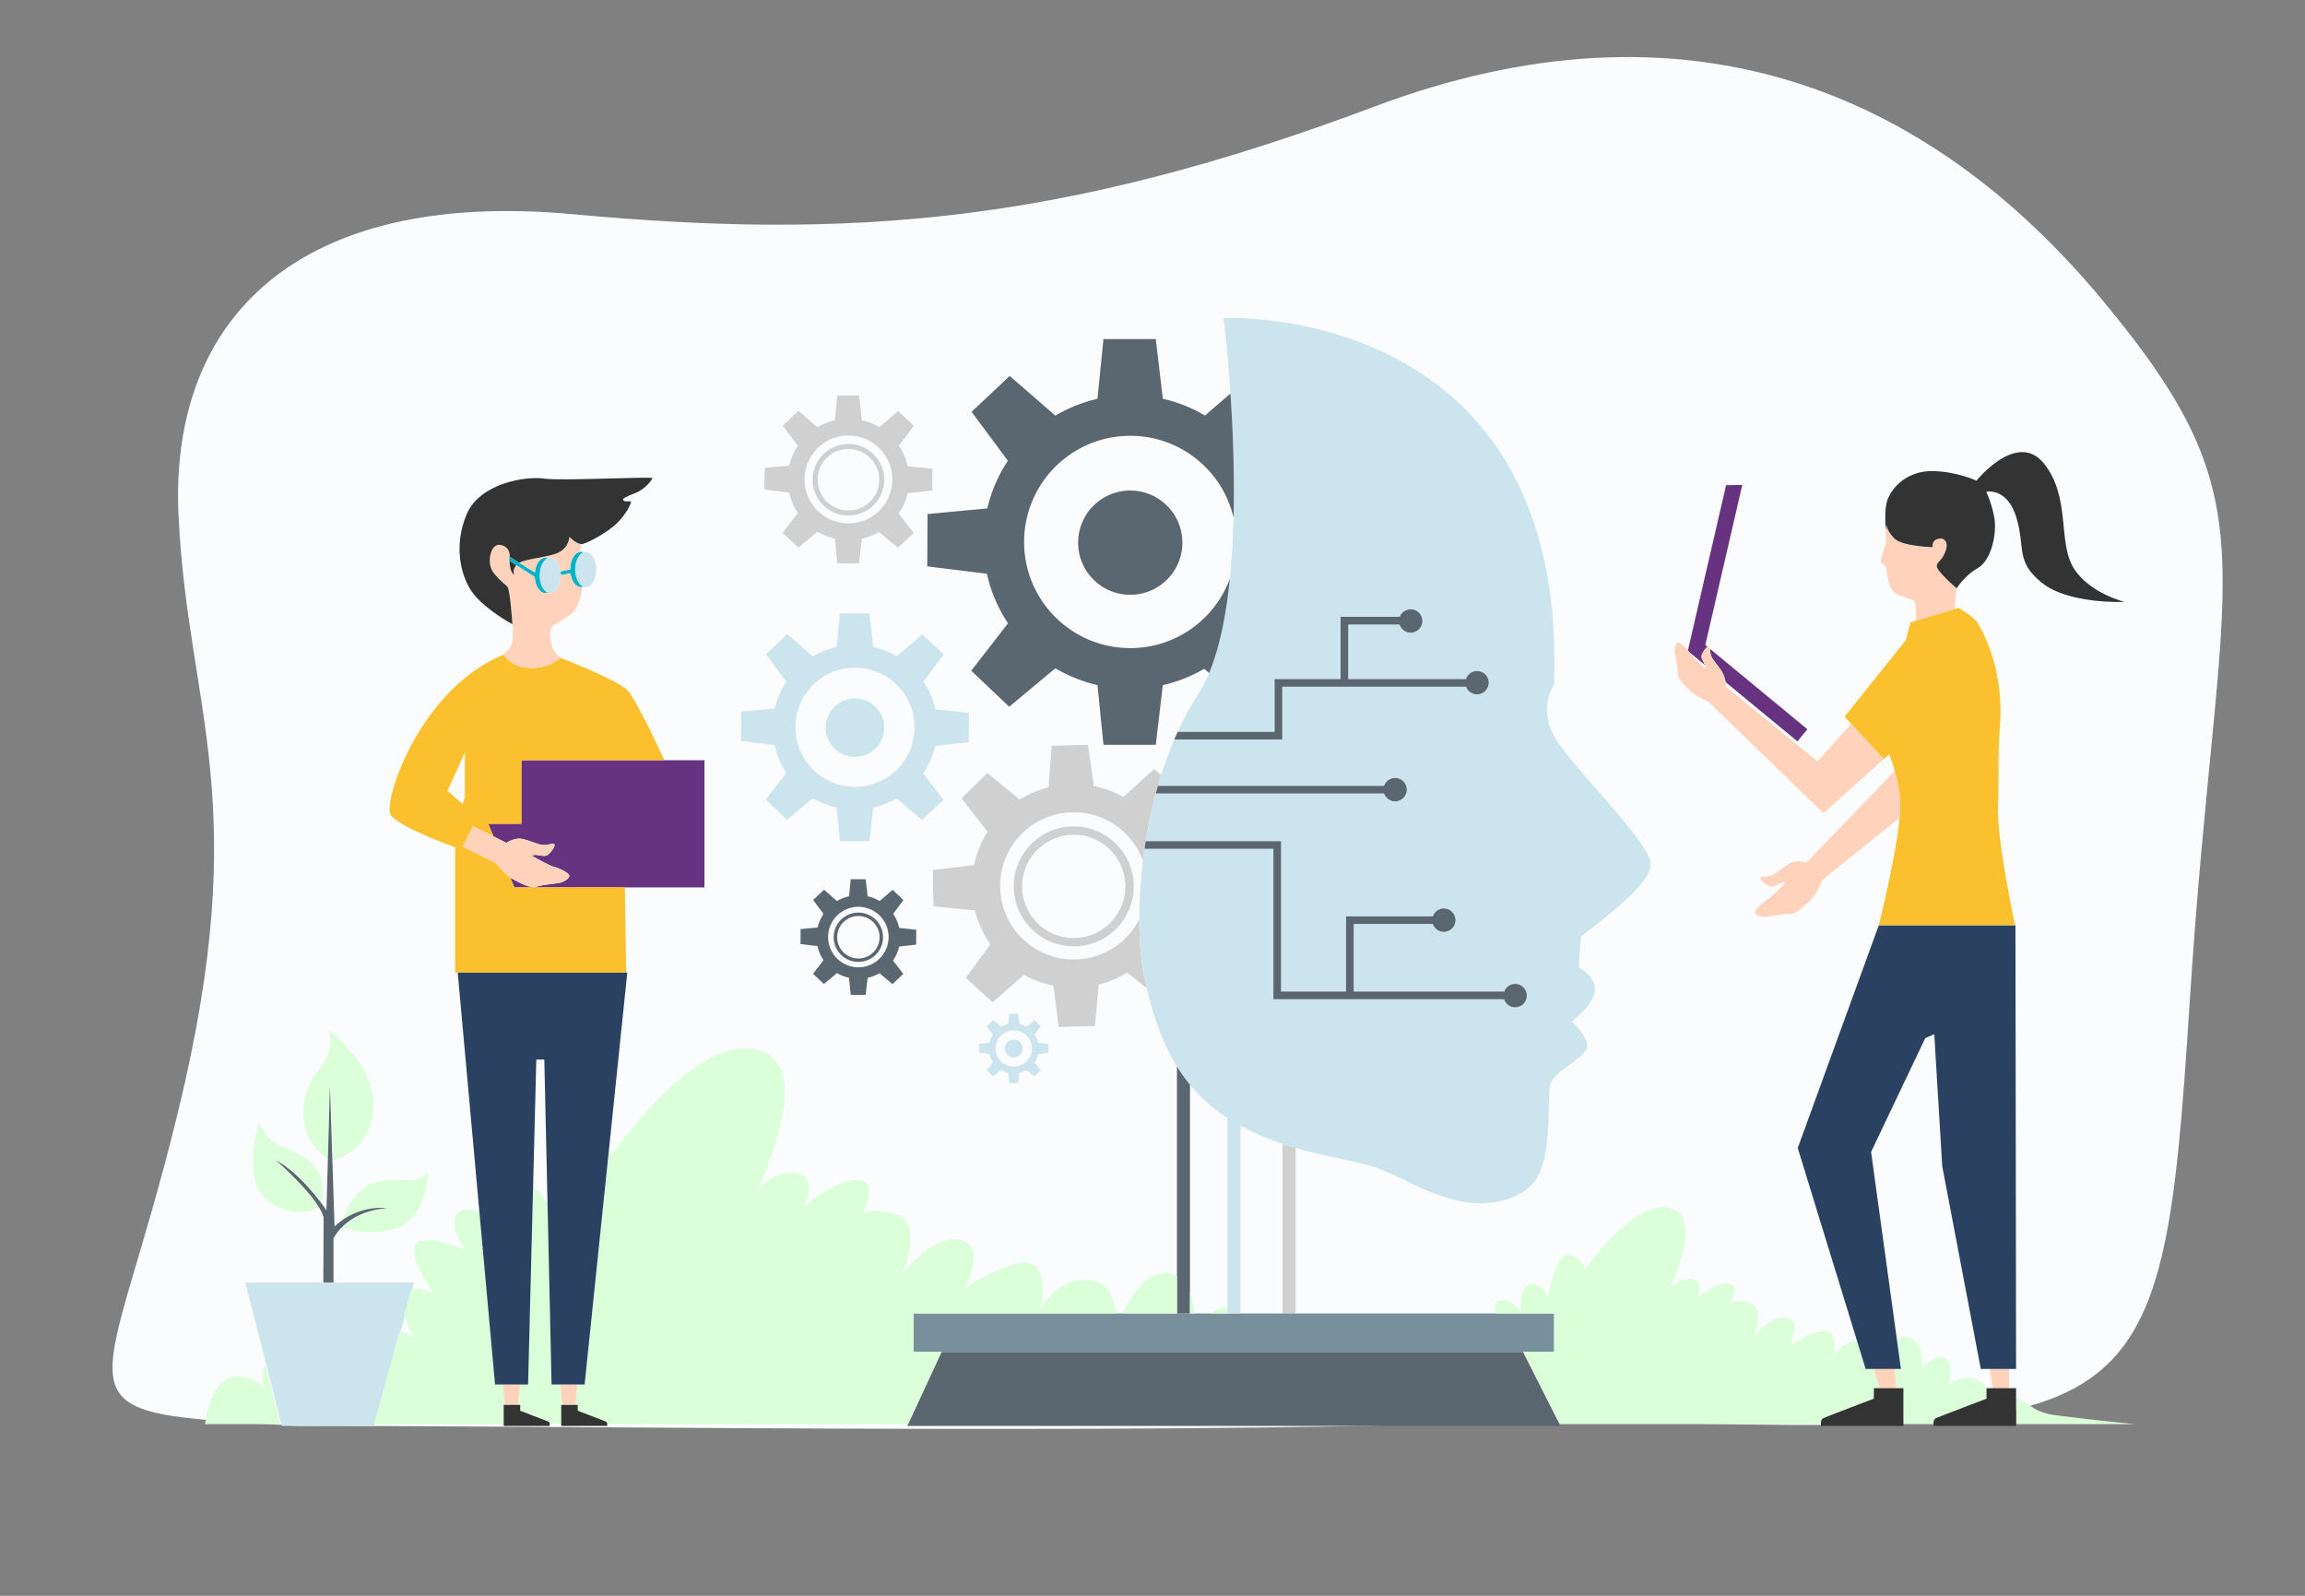 <svg xmlns="http://www.w3.org/2000/svg" width="780" height="540" fill="none" xmlns:v="https://vecta.io/nano"><rect width="100%" height="100%" fill="#808080" stroke="none"/><path d="M60.414 174.5C57.238 108.121 100.377 63.835 194 72.5s165.78 3.167 270.961-36.385 187.118-5.877 246.329 65.254 39.425 85.87 29.74 237.053S726.5 485.5 525.001 480.5c-113.032 5.336-320.001 2-424.001 2-87.435-5.067-66-2-40.586-106.929s3.176-134.693 0-201.071z" fill="#fbfcfd"/><path d="M198.196 186.729c1.966 0 3.561 2.678 3.561 5.981s-1.595 5.981-3.561 5.981-3.56-2.677-3.56-5.981 1.594-5.981 3.56-5.981zm-15.582 7.977c0 3.302 1.595 5.981 3.561 5.981s3.56-2.677 3.56-5.981-1.595-5.981-3.56-5.981-3.561 2.679-3.561 5.981z" fill="#cce4ee"/><path d="M196.53 186.729a2.24 2.24 0 0 1 .834.172c-1.563.631-2.727 2.989-2.727 5.808s1.164 5.177 2.727 5.808a2.2 2.2 0 0 1-.834.171c-1.706 0-3.129-2.016-3.476-4.707l-3.191.649-.256-1.265 3.364-.684c.008-3.288 1.598-5.952 3.559-5.952zm-24.479 2.869l8.914 5.645c.161 3.052 1.685 5.444 3.544 5.444a2.24 2.24 0 0 0 .833-.171c-1.563-.631-2.726-2.989-2.726-5.808s1.163-5.177 2.726-5.808a2.22 2.22 0 0 0-.833-.172c-1.769 0-3.233 2.17-3.51 5.012l-8.257-5.23-.691 1.088z" fill="#01b3c9"/><path d="M287.106 150.234c-6.688 0-12.11 5.422-12.11 12.11s5.422 12.109 12.11 12.109 12.11-5.422 12.11-12.109-5.422-12.11-12.11-12.11zm0 22.528c-5.754 0-10.42-4.666-10.42-10.42s4.666-10.42 10.42-10.42 10.42 4.666 10.42 10.42-4.666 10.42-10.42 10.42zm17.093-21.926l5.031-6.74-5.313-5.037-6.358 5.492c-1.807-1.069-3.789-1.867-5.896-2.344l-.986-8.354h-7.322l-.837 8.359a20.44 20.44 0 0 0-5.894 2.354l-6.396-5.557-5.328 5.022 5.082 6.849a20.43 20.43 0 0 0-2.882 6.667l-8.364.79-.039 7.321 8.348 1.03c.555 2.515 1.568 4.857 2.952 6.933l-5.144 6.642 5.312 5.036 6.463-5.382c1.805 1.072 3.787 1.873 5.893 2.353l.837 8.36h7.322l.986-8.354c2.065-.468 4.012-1.245 5.79-2.283l6.392 5.357 5.328-5.022-5.053-6.562a20.44 20.44 0 0 0 2.996-6.861l8.36-.942.04-7.321-8.355-.882c-.564-2.509-1.578-4.849-2.965-6.924zm-17.093 26.262c-8.205 0-14.855-6.651-14.855-14.856s6.65-14.855 14.855-14.855 14.856 6.65 14.856 14.855a14.86 14.86 0 0 1-14.856 14.856zm99.659 114.201c-3.546-9.797-13.041-16.689-24.029-16.417-13.748.34-24.619 11.76-24.28 25.509s11.761 24.619 25.509 24.28c9.464-.234 17.565-5.718 21.583-13.598-.008 7.978.622 14.714 1.623 19.333l.903 3.992-6.65-5.3c-2.936 1.814-6.166 3.198-9.607 4.068l-1.307 14.041-12.269.303-1.747-13.977a34.26 34.26 0 0 1-9.972-3.699l-10.608 9.289-9.111-8.222 8.346-11.343a34.27 34.27 0 0 1-5.233-11.495l-14.033-1.382-.237-12.271 13.986-1.672c.846-4.069 2.406-7.88 4.555-11.292l-8.8-11.269 8.721-8.636 10.948 9.048c2.98-1.872 6.27-3.296 9.78-4.19l1.054-14.045 12.27-.303 1.997 13.959c3.55.713 6.907 1.969 9.977 3.686l10.428-9.467 2.339 2.11c-3.056 9.716-5.018 19.641-6.136 28.96zm-23.912-11.649c-11.207.276-20.07 9.587-19.793 20.795s9.588 20.068 20.795 19.792 20.07-9.586 19.793-20.795-9.586-20.068-20.795-19.792zm.932 37.755a17.47 17.47 0 0 1-17.892-17.03 17.47 17.47 0 0 1 17.03-17.893 17.47 17.47 0 0 1 17.892 17.03 17.47 17.47 0 0 1-17.03 17.893zm74.625 71.045v56.019H434v-57.412c1.482.498 2.956.968 4.41 1.393z" fill="#d0d0d0"/><path d="M525.917 444.468H309.173v13.03h216.744v-13.03z" fill="#788f9c"/><path d="M176.432 257.254h61.958v43.026h-42.844-19.114-2.4l-1.354-3.301c2.275 1.423 7.156 3.83 8.57 3.198 1.687-.755 6.808-1.163 8.16-1.43s3.88-1.736 3.077-2.813-4.401-2.56-5.296-2.682-7.234-3.663-7.234-3.663.498-.384 1.626-.291 2.807.725 3.8-.033 2.67-2.867 2.221-3.529-1.693.296-3.671.208-4.625-1.559-7.303-2.068-5.258 1.365-5.258 1.365l-4.422-2.239-1.737-4.236h11.221v-21.512h0zm402.198-37.707c.075.58.069 1.416.443 2.407.622 1.649 2.599 3.48 3.769 5.606.593 1.075.921 2.308 1.1 3.267l24.286 20.048 3.386-4.102-32.984-27.226zm10.951-55.465l-5.483.101-12.918 55.912.44.562 5.324 4.394c-.023-.064-.029-.114-.059-.181-.39-.927-1.39-2.173-1.023-3.223.304-.869 1.259-2.377 1.967-2.761l-.763-.631 12.515-54.173z" fill="#673280"/><path d="M346.061 354.807a3.01 3.01 0 0 1-3.007 3.009 3.01 3.01 0 0 1-3.007-3.009 3.01 3.01 0 0 1 3.007-3.007 3.01 3.01 0 0 1 3.007 3.007zm-29.533-114.783l11.337 1.197-.054 9.933-11.342 1.277a27.75 27.75 0 0 1-4.065 9.309l6.855 8.904-7.23 6.813-8.673-7.27c-2.412 1.41-5.053 2.464-7.854 3.1l-1.338 11.334h-9.934l-1.135-11.345c-2.856-.651-5.547-1.737-7.994-3.193l-8.769 7.304-7.208-6.834 6.98-9.012a27.7 27.7 0 0 1-4.005-9.405l-11.326-1.399.053-9.934 11.349-1.074c.765-3.275 2.105-6.328 3.911-9.046l-6.895-9.294 7.229-6.813 8.678 7.54c2.449-1.456 5.14-2.542 7.997-3.194l1.135-11.344h9.934l1.338 11.334a27.7 27.7 0 0 1 7.999 3.181l8.627-7.451 7.208 6.834-6.826 9.144a27.76 27.76 0 0 1 4.018 9.404zm-7.054 6.075c0-11.131-9.023-20.154-20.155-20.154s-20.154 9.023-20.154 20.154 9.023 20.155 20.154 20.155 20.155-9.023 20.155-20.155zm-20.155-9.762a9.9 9.9 0 0 0-9.897 9.898 9.9 9.9 0 0 0 9.897 9.898 9.9 9.9 0 0 0 9.898-9.898 9.9 9.9 0 0 0-9.898-9.898zm269.288 55.704c-.861-7.744-26.961-32.697-32.564-42.735s-.133-17.782-.133-17.782c4.589-129.639-111.856-123.903-111.856-123.903s12.045 95.509-8.605 127.344c-2.613 4.029-4.898 8.301-6.921 12.708h32.794v-17.868h22.331v-21.067h20.027c.564-1.493 1.996-2.561 3.687-2.561 2.184 0 3.953 1.771 3.953 3.953s-1.769 3.953-3.953 3.953c-1.766 0-3.243-1.165-3.75-2.764h-17.382v18.484h39.833c.514-1.585 1.986-2.74 3.743-2.74 2.184 0 3.953 1.769 3.953 3.953a3.95 3.95 0 0 1-3.953 3.952c-1.698 0-3.136-1.078-3.694-2.583h-62.213v17.868h-36.535c-2.188 5.1-4.024 10.365-5.539 15.664h76.539c.537-1.545 1.991-2.662 3.72-2.662 2.183 0 3.952 1.769 3.952 3.952s-1.769 3.953-3.952 3.953c-1.729 0-3.182-1.117-3.72-2.662h-77.233c-1.445 5.414-2.593 10.84-3.439 16.139h45.798v50.892h22.003v-25.446h29.362c.537-1.546 1.992-2.663 3.719-2.663 2.183 0 3.952 1.769 3.952 3.953a3.95 3.95 0 0 1-3.952 3.952c-1.729 0-3.183-1.117-3.72-2.662h-26.78v22.865h50.944c.559-1.505 1.996-2.582 3.694-2.582 2.184 0 3.953 1.77 3.953 3.953s-1.769 3.952-3.953 3.952c-1.758 0-3.23-1.156-3.743-2.741h-78.06v-50.892h-43.605c-2.609 18.108-2.036 34.427-.139 43.184 3.664 16.906 9.476 35.809 28.171 47.891v66.171h4.41V380.91c18.553 10.147 38.208 10.9 47.936 14.953 10.326 4.301 12.906 6.883 24.093 10.038s24.953.574 29.254-9.178 2.294-25.813 3.729-30.115 12.045-8.891 12.333-12.333-5.162-8.605-5.162-8.605 7.17-5.45 7.744-10.326-5.45-8.03-5.45-8.03.574-9.465.861-10.326c.286-.854 24.379-17.203 23.518-24.947zm-160.881-42.607l.802-1.761h-.022l-.78 1.761zm-.363.821h.005l.057-.139-.062.139zM351.322 352.92l3.445.364-.016 3.019-3.447.388c-.239 1.026-.661 1.982-1.235 2.828l2.084 2.706-2.197 2.07-2.636-2.209a8.38 8.38 0 0 1-2.386.941l-.406 3.444h-3.019l-.344-3.447a8.45 8.45 0 0 1-2.43-.969l-2.664 2.219-2.191-2.076 2.121-2.739c-.57-.856-.987-1.821-1.217-2.857l-3.441-.426.016-3.018 3.449-.327c.232-.995.64-1.923 1.188-2.749l-2.095-2.823 2.197-2.071 2.637 2.291a8.48 8.48 0 0 1 2.43-.971l.344-3.446h3.019l.406 3.443a8.45 8.45 0 0 1 2.431.967l2.622-2.264 2.191 2.076-2.075 2.779a8.46 8.46 0 0 1 1.219 2.857zm-2.144 1.847c0-3.383-2.741-6.124-6.124-6.124s-6.124 2.741-6.124 6.124 2.742 6.124 6.124 6.124 6.124-2.741 6.124-6.124zm41.933-86.266h.024l.693-2.581-.717 2.581zM95.377 482.523h31.417l13.328-48.553H83l12.377 48.553z" fill="#cce4ee"/><path d="M91.193 406.836c8.49 5.922 15.345 2.458 16.967 1.469-4.246-6.849-14.349-15.63-14.349-15.63 6.297 3.398 12.072 10.253 15.001 14.105 2.906-14.706-10.487-16.974-15.358-19.758-4.166-2.38-5.712-7.359-5.712-7.359s-6.783 20.033 3.451 27.173zm20.122-14.505l.702-24.885.815 25.038c2.975-.74 12.269-4.057 13.467-16.827 1.427-15.233-15.114-27.014-15.114-27.014s2.973 5.848-3.451 13.566c-7.819 9.393-6.445 24.272 3.581 30.122zm13.635 8.594c-5.551 2.668-7.987 8.804-8.926 12.096 7.539-5.417 15.274-4.163 15.274-4.163-7.942.612-12.706 3.854-15.335 6.529 1.592.607 7.426 2.481 15.514.968 13.631-2.551 13.309-19.794 13.309-19.794-4.445 5.633-11.584.396-19.836 4.364z" fill="#dbffd8"/><path d="M398.505 247.672h32.816v-17.868h22.331v-21.066h20.027c.563-1.493 1.995-2.561 3.687-2.561 2.183 0 3.952 1.77 3.952 3.952s-1.769 3.953-3.952 3.953c-1.766 0-3.243-1.165-3.75-2.763h-17.382v18.485h39.832c.515-1.586 1.987-2.74 3.744-2.74a3.95 3.95 0 1 1 0 7.905c-1.699 0-3.137-1.078-3.695-2.583h-62.212v17.868h-36.539l1.141-2.582zm-.232 196.796h4.411v-77.413c-1.632-1.985-3.092-4.048-4.408-6.165h-.004v83.578h.001zm73.813-173.307c2.183 0 3.952-1.769 3.952-3.953s-1.769-3.952-3.952-3.952c-1.729 0-3.182 1.117-3.72 2.662h-76.539l-.717 2.582h77.254c.539 1.545 1.993 2.661 3.722 2.661zm-14.009 41.506h26.78c.537 1.545 1.992 2.662 3.72 2.662 2.184 0 3.953-1.769 3.953-3.953s-1.769-3.952-3.953-3.952c-1.728 0-3.181 1.116-3.718 2.662h-29.362v25.447h-22.003v-50.892h-45.798l-.387 2.582h43.605v50.892h78.06c.513 1.587 1.985 2.741 3.744 2.741 2.183 0 3.952-1.769 3.952-3.952s-1.769-3.953-3.952-3.953c-1.699 0-3.136 1.079-3.695 2.582h-50.944v-22.866h-.002zM341.105 210.909l-12.439 16.059 12.846 12.18 15.625-13.018c4.363 2.593 9.157 4.529 14.249 5.69l2.021 20.216h17.703l2.383-20.199c4.994-1.132 9.701-3.012 13.998-5.523l1.685 1.412c3.593-8.661 5.774-19.841 7.002-31.896-5.061 13.706-18.24 23.48-33.704 23.48-19.837 0-35.921-16.082-35.921-35.921s16.082-35.92 35.921-35.92c16.999 0 31.229 11.811 34.956 27.672.378-15.036-.24-29.987-1.047-41.988l-8.636 7.458c-4.365-2.585-9.162-4.516-14.255-5.669l-2.384-20.2h-17.703l-2.021 20.216a49.42 49.42 0 0 0-14.251 5.692l-15.466-13.437-12.882 12.141 12.289 16.563c-3.221 4.843-5.605 10.284-6.97 16.12l-20.227 1.912-.095 17.703 20.185 2.493a49.4 49.4 0 0 0 7.138 16.764zm174.338 246.588H318.596L307 482.522h221.091l-12.648-25.025zM364.835 183.631c0 9.743 7.898 17.639 17.639 17.639s17.638-7.898 17.638-17.639-7.897-17.639-17.638-17.639-17.639 7.898-17.639 17.639zM302.19 325.03l3.481 4.522-3.671 3.46-4.404-3.691a14.02 14.02 0 0 1-3.99 1.573l-.679 5.756h-5.044l-.576-5.761c-1.451-.332-2.817-.883-4.06-1.622l-4.453 3.71-3.66-3.471 3.545-4.576a14.09 14.09 0 0 1-2.034-4.777l-5.753-.71.027-5.045 5.764-.544a14.08 14.08 0 0 1 1.987-4.594l-3.502-4.719 3.671-3.46 4.407 3.828a14.13 14.13 0 0 1 4.061-1.623l.576-5.761h5.044l.679 5.757a14.08 14.08 0 0 1 4.063 1.615l4.382-3.784 3.66 3.471-3.466 4.643c.956 1.429 1.656 3.043 2.04 4.775l5.758.607-.027 5.044-5.76.649c-.399 1.716-1.106 3.314-2.066 4.728zm-1.487-7.942a10.24 10.24 0 0 0-10.237-10.237 10.24 10.24 0 0 0-10.236 10.237 10.24 10.24 0 0 0 10.236 10.236 10.24 10.24 0 0 0 10.237-10.236zm-1.893.068c0 4.609-3.736 8.344-8.344 8.344a8.35 8.35 0 0 1-8.345-8.344c0-4.609 3.737-8.343 8.345-8.343s8.344 3.736 8.344 8.343zm-1.163 0c0-3.964-3.215-7.18-7.179-7.18a7.18 7.18 0 1 0 0 14.36 7.18 7.18 0 0 0 7.179-7.18zm-184.442 97.89l-1.546-47.602-1.19 42.128s-7.974-12.02-17.019-16.899c0 0 14.519 12.614 16.065 19.397l-.104 21.897h3.437v-14.875s4.165-9.163 18.089-10.234c0 0-9.521-1.547-17.732 6.188z" fill="#5a6670"/><path d="M634.137 463.243l1.912 6.515h-1.039-.918v3.545l-17.101 6.591c-.766.355-.849 1.365-.816 2.024h-87.133-1.256l-12.344-24.422h10.475v-13.03h-19.719c-.557-1.705-.652-3.532 1.078-4.233 3.583-1.451 7.293 3.579 7.293 3.579s-.639-8.028 2.943-9.188 6.397 4.158 6.397 4.158 2.303-12.96 5.886-14.023 6.78 4.641 6.78 4.641 15.609-23.211 28.148-20.697.257 27.467.257 27.467 3.326-3.869 7.677-3.288 1.508 6.576 1.508 6.576 6.168-5.513 10.518-5.224.768 6.77.768 6.77 1.92-1.643 6.909 0 1.023 11.606 1.023 11.606 5.885-7.93 11.259-6.673.897 9.382.897 9.382 8.956-5.899 12.794-4.836 1.92 9.188 1.92 9.188 2.55-5.601 8.16-5.916l2.914 9.485h2.81v.003zm68.763 16.548c-7.548-.966-9.339-.871-12.794-2.32-2.558-1.074-4.907-3.203-7.875-4.317v8.766h40.244c0-.002-12.026-1.162-19.575-2.129zm-35.313-13.347c-5.502-.774-8.188 2.515-8.188 2.515s2.174-8.414-1.535-9.576-7.548 3.869-7.548 3.869 1.151-9.865-4.99-10.833c-1.236-.195-2.386.143-3.439.785l1.381 10.039h-2.231l.665 6.515h2.403v12.16h10.2c-.032-.659.051-1.669.816-2.024 1.168-.543 17.102-6.591 17.102-6.591v-3.087c-.74-1.721-2.099-3.416-4.636-3.772zm-289.905-21.976c-.441-4.585-2.349-10.681-9.32-11.301-11.303-1.006-16.401 10.219-16.401 10.219s3.325-14.072-3.324-15.916-22.163 8.377-22.163 8.377 7.758-14.073-1.551-16.25-19.503 11.559-19.503 11.559 6.87-17.255-1.774-20.104-11.967 0-11.967 0 6.206-11.225-1.331-11.728-18.22 9.046-18.22 9.046 4.923-10.387-2.612-11.392-13.297 5.696-13.297 5.696 21.277-43.224-.443-47.579-48.758 35.851-48.758 35.851-.359-.638-.991-1.557l-8.193 79.113h-2.424l-.7 6.897h.273.512v1.978l9.54 3.676c.331.154.432.53.453.862h101.79l11.316-24.422h-9.423v-13.03h68.511v.005zm-210.165 24.037l-5.284-58.321c-1.856-.898-3.922-1.299-5.968-.472-6.206 2.514 1.108 13.403 1.108 13.403s-10.194-5.193-15.735-2.849 5.541 18.094 5.541 18.094-4.958-3.636-8.132-1.79l-2.219 8.083c.821 4.331 3.479 8.115 3.479 8.115s-2.192-1.306-5.016-2.519l-8.694 31.669h43.844v-6.516h.389l-.7-6.897h-2.613 0zm235.166-24.037h1.449c-.126-2.242-.509-4.88-1.449-7.262v7.262zm-216.037 24.037l-1.387-62.263-.182.957s-1.836-3.454-4.682-5.671l-1.69 66.977h-2.765l-.7 6.897h.273.512v1.978l9.54 3.676c.332.154.432.53.453.862h3.891v-6.516h.39l-.7-6.897h-2.953zm228.693-24.037v-1.856c-2.024-.061-4 .749-5.726 1.856h5.726zm-35.488 0h18.422v-12.641c-.844-.464-1.777-.834-2.873-1.007-7.146-1.124-12.678 7.715-15.549 13.648zM89.557 470.023s-3.99-5.529-11.303-3.852-8.866 15.747-8.866 15.747h25.474l-5.056-19.837c-2.07 3.259-.249 7.942-.249 7.942z" fill="#dbffd8"/><path d="M189.603 468.505h5.808l-.7 6.899h-4.41l-.698-6.899zm2.884-172.573c-.802-1.077-4.401-2.559-5.296-2.682s-7.236-3.663-7.236-3.663.499-.383 1.626-.291 2.807.725 3.801-.032 2.669-2.867 2.22-3.529-1.692.295-3.67.207-4.625-1.559-7.304-2.067-5.258 1.365-5.258 1.365l-11.319-5.731-3.523 6.958 11.319 5.73 3.842 4.095c1.244 1.065 7.873 4.637 9.56 3.882s6.807-1.163 8.16-1.43 3.881-1.735 3.078-2.812zm-7.979-107.206a2.24 2.24 0 0 1 .833.172c.269-.109.546-.172.834-.172 1.69 0 3.102 1.981 3.466 4.636l3.331-.677c.009-3.204 1.517-5.805 3.405-5.941.075-.898.178-1.778.271-2.647-1.755-.111-3.949-2.437-3.949-2.437s-.161 3.63-3.711 5.324c-3.404 1.625-10.575 1.991-13.224 3.44l5.234 3.314c.277-2.841 1.741-5.012 3.51-5.012zm8.544 5.258l-3.19.649-.177-.871c.028.309.049.622.049.944 0 3.302-1.595 5.981-3.56 5.981-.288 0-.566-.064-.834-.172-.269.109-.546.172-.834.172-1.858 0-3.381-2.393-3.544-5.444l-6.279-3.977c-1.374 1.525-.701 3.3-.701 3.3s-1.454-.767-1.578-4.743l-.354-.224.346-.546c.002-.007.857-3.657-2.796-4.624s-5.056 6.132-2.689 9.251 3.979 3.872 4.84 4.947 1.657 12.612 1.657 12.612.55 4.183-.33 6.933c-.325 1.014-1.398 2.222-2.622 3.344.001.003 2.072 4.215 8.739 4.539s10.539-3.441 10.539-3.441c-1.093-.852-2.039-1.811-2.46-2.792-1.32-3.082-1.73-7.1.03-8.201s4.252-2.404 6.454-4.276c1.468-1.247 2.852-4.753 3.223-8.71a2.13 2.13 0 0 1-.452.053c-1.705.002-3.129-2.013-3.477-4.704zm-22.22 281.418h4.41l.7-6.898h-5.808l.698 6.898zm442.229-185.366l.061.121-1.802 1.721s-3.045-1.059-5.491.218-4.578 3.475-6.468 4.139-3.375.101-3.615.874 2 2.322 3.184 2.767 2.625-.661 3.69-1.08 1.659-.194 1.659-.194-5.103 5.284-5.933 5.665-3.881 2.87-4.344 4.146 2.415 1.96 3.802 1.823 6.467-1.241 8.321-1.004 7.227-5.162 8.12-6.558 2.522-5.089 2.522-5.089l.099-.094.049.095 25.906-20.884c.164-1.772.249-3.375.225-4.718-.068-3.785-.848-7.588-1.871-11.114l-28.114 29.166zm60.303 173.207l.813 6.515h5.652v-6.515h-6.465zm-35.905-206.362l-11.013-11.93-11.41 12.672-22.609-18.434-8.276-6.752s-.14-2.754-1.311-4.877-3.147-3.957-3.769-5.606-.157-2.966-.842-3.162-2.003 1.805-2.37 2.855.634 2.296 1.024 3.223.204 1.456.204 1.456-4.748-4.382-5.1-5.105-2.599-3.356-3.733-3.738-1.676 2.163-1.527 3.38 1.22 5.661 1.047 7.298 4.683 6.252 5.929 7.01 4.264 2.168 4.265 2.168l39.117 37.84 20.374-18.298zm17.933-65.525c.444-1.663 1.552-1.331 2.884-4.618s-.332-5.034-2.552-4.368-1.715 2.772-1.715 2.772-10.376-.222-13.039-2.995c-2.274-2.368-2.561-4.136-2.597-4.604l-.053.421-.079.965a32.25 32.25 0 0 0 .027 4.589s-1.814 5.352-1.872 6.351c-.042.71 1.804 1.538 1.872 2.139s.635 7.487 3.275 8.825c3.674 1.86 5.082 1.738 6.151 2.474.707.487.683 4.262.586 6.772l13.117-3.961c.091-1.678.302-4.523.757-7.035l-.001.003s-7.206-6.066-6.761-7.73zm-21.254 271.887l1.912 6.515h5.651l-.665-6.515h-6.898z" fill="#ffd2bb"/><path d="M167.518 468.505h11.187l2.776-109.958h2.716l2.449 109.958h11.188l14.437-139.404h-57.384l12.631 139.404zm489.724-73.859l13.048 68.597h11.941l-.213-150.137h-46.247l-27.426 75.37 22.978 74.767h11.943l-10.1-73.438 18.312-38.483 3.071-1.365 2.693 44.689z" fill="#2b4161"/><path d="M634.095 473.295v-3.545h.917 9.094v12.764h-27.863s-.418-2.085.75-2.628 17.102-6.591 17.102-6.591zm38.129 0v-3.545h.917 9.094v12.764h-27.863s-.418-2.085.75-2.628 17.102-6.591 17.102-6.591zm-466.762 9.226s.233-1.163-.419-1.466-9.54-3.677-9.54-3.677V475.4h-.512-5.072v7.121h15.543zm-29.428-7.121v1.978l9.54 3.677c.652.303.419 1.466.419 1.466H170.45V475.4h5.073.511z" fill="#333"/><path d="M176.432 257.254h48.395c-4.725-10.259-10.421-21.59-12.502-23.669-3.657-3.657-22.59-10.97-22.59-10.97s-3.871 3.763-10.539 3.44-8.739-4.539-8.739-4.539c-28.531 11.596-41.171 50.146-38.159 54.342s21.728 10.863 21.728 10.863v42.38h57.87l-.463-28.823h-15.887-19.114-2.4l-1.354-3.3c-.437-.273-.788-.513-.988-.685-1.244-1.065-3.842-4.094-3.842-4.094l-11.319-5.731 3.523-6.957 6.897 3.491-1.736-4.236h11.22v-21.512h-.001zm-19.133 12.472l-.77 2.367-5.086-4.518 5.856-12.907v15.058zm478.471 43.383s7.483-29.731 7.276-41.125c-.108-5.906-1.941-11.866-3.739-16.73l-1.848 1.627-13.259-14.362 20.686-25.849 1.598-6.048 16.309-4.927s2.812 1.557 5.828 4.254c0 0 9.838 13.637 8.136 35.844-.808 10.545-.265 19.984-.631 26.555-.622 11.187 5.771 40.759 5.771 40.759H635.77v.002z" fill="#fbc02d"/><path d="M220.773 161.78c-.161.597-2.258 3.662-5.727 5.034s-4.518 1.856-4.114 2.501 2.34.081 2.582.485-1.855 4.599-5.083 7.583-9.544 6.373-11.348 6.696-4.385-2.421-4.385-2.421-.161 3.63-3.71 5.325c-3.404 1.624-10.575 1.991-13.224 3.439l-3.024-1.915-.344.544c.001-.007.856-3.657-2.797-4.623s-5.056 6.131-2.689 9.25 3.979 3.872 4.84 4.947 1.657 12.613 1.657 12.613-8.864-4.761-13.166-10.247-6.884-16.135-2.367-26.891 20.33-13.015 26.139-12.154 36.921-.762 36.76-.166zm-48.368 28.042c.124 3.977 1.578 4.743 1.578 4.743s-.671-1.775.701-3.299l-2.279-1.444zm529.244 2.311c-5.325-8.653-.887-23.962-9.984-35.276s-22.852 5.791-22.852 5.791-6.758-3.129-14.804-3.241-13.4 4.819-15.284 9.7c-1.295 3.356-.532 10.396-.532 10.396l.173-2.092s-.059 1.965 2.604 4.738 13.039 2.994 13.039 2.994-.503-2.107 1.715-2.772 3.882 1.081 2.552 4.368-2.44 2.954-2.885 4.618 6.761 7.732 6.761 7.732 2.336-4.07 7.106-6.844 6.434-11.87 5.657-16.752-2.779-9.096-2.779-9.096 7.105-1.562 10.211 8.759-.444 14.759 8.653 22.079 27.954 6.435 27.954 6.435-11.98-2.885-17.305-11.537z" fill="#333"/></svg>